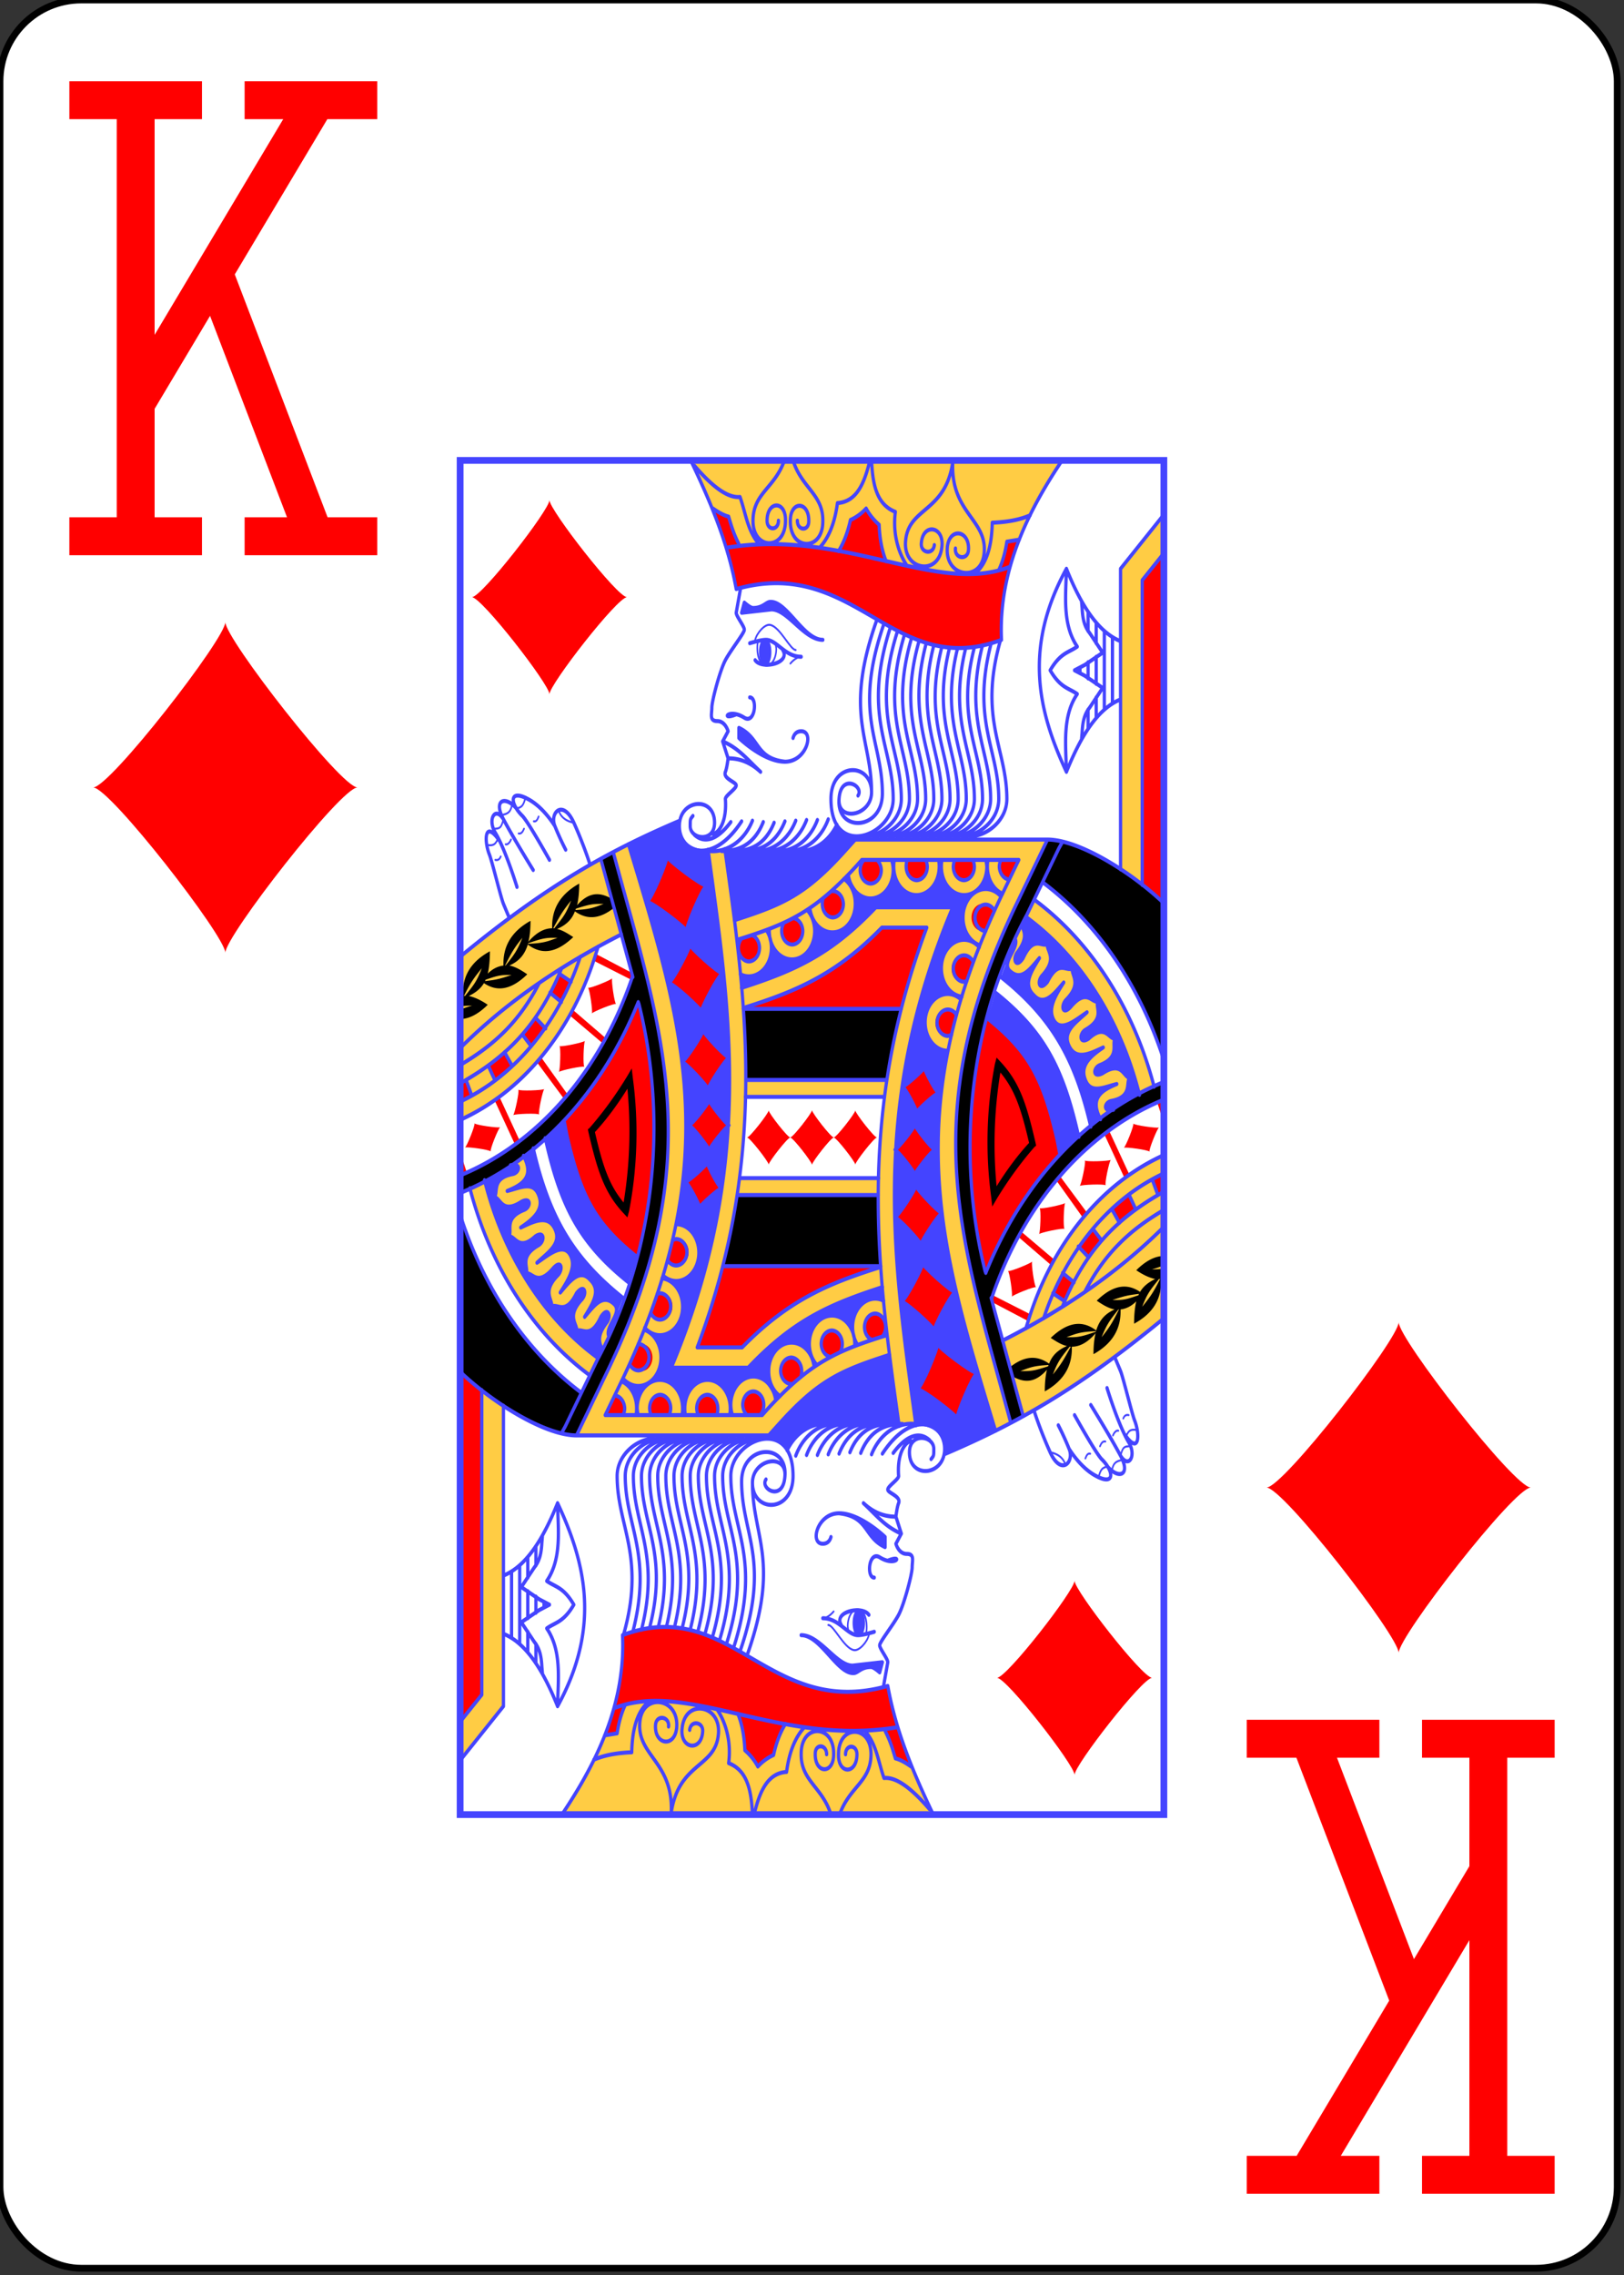 <svg xmlns="http://www.w3.org/2000/svg" xmlns:xlink="http://www.w3.org/1999/xlink" class="card" preserveAspectRatio="none" viewBox="-120 -168 240 336"><rect x="-120" y="-168" width="240" height="336" fill="#333333" stroke="none"/><defs><symbol id="h" preserveAspectRatio="xMinYMid" viewBox="-500 -500 1000 1000"><path fill="none" stroke="red" stroke-linecap="square" stroke-miterlimit="1.5" stroke-width="80" d="M-285-460h200m-100 0v920m-100 0h200M85-460h200m-100 20-355 595M85 460h200m-100-20L-10-70"/></symbol><symbol id="a" preserveAspectRatio="xMinYMid" viewBox="-600 -600 1200 1200"><path fill="red" d="M-400 0C-350 0 0-450 0-500 0-450 350 0 400 0 350 0 0 450 0 500 0 450-350 0-400 0Z"/></symbol><symbol id="g" preserveAspectRatio="none" viewBox="0 0 1300 2000"><path fill="none" stroke="#44F" stroke-linecap="round" stroke-linejoin="round" stroke-width="3" d="M545 265c3-10 18-24 28-22 18 3 37 37 47 37m10 10c-10 0-20 10-20 10m-27-28 1 6c0 14-8 25-18 25s-17-11-17-25c0-4 0-9 2-12M121 497c-4 13-7 15-16 17m-9-6c-3 14-11 14-20 16m4 6c-4 13-7 14-18 14m8 14c-5 11-11 11-20 10m132-51c6 16 28 18 28 18M65 590c5 1 8-1 10-5m33-34c5 1 8-3 10-7m-53 46c5 1 8-1 10-5m61-52c5 1 7-3 9-7m-61 41c4 1 8-3 10-7"/><use xlink:href="#a" width="120" height="120" transform="matrix(1 0 0 .8 590 952)"/><use xlink:href="#a" width="120" height="120" transform="matrix(1 0 0 .8 510 952)"/><use xlink:href="#a" width="170" height="170" stroke="#44F" stroke-linecap="round" stroke-linejoin="round" stroke-width="42.4" transform="matrix(.966 -.207 .259 .773 296 592)"/><use xlink:href="#a" width="150" height="150" stroke="#44F" stroke-linecap="round" stroke-linejoin="round" stroke-width="48" transform="matrix(.985 -.139 .174 .788 348 716)"/><use xlink:href="#a" width="130" height="130" stroke="#44F" stroke-linecap="round" stroke-linejoin="round" stroke-width="55.4" transform="matrix(.996 -.07 .087 .797 383 838)"/><use xlink:href="#a" width="110" height="110" stroke="#44F" stroke-linecap="round" stroke-linejoin="round" stroke-width="65.5" transform="matrix(1 0 0 .8 405 938)"/><use xlink:href="#a" width="100" height="100" stroke="#44F" stroke-linecap="round" stroke-linejoin="round" stroke-width="72" transform="matrix(.985 .139 -.174 .788 409 1024)"/><use xlink:href="#a" width="90" height="90" transform="matrix(.5 .693 -.866 .4 1275 951)"/><use xlink:href="#a" width="90" height="90" transform="scale(1 .8) rotate(50 -753 1890)"/><use xlink:href="#a" width="90" height="90" transform="matrix(.766 .514 -.643 .613 1088 1069)"/><use xlink:href="#a" width="90" height="90" transform="scale(1 .8) rotate(30 -2195 2631)"/></symbol><symbol id="f" preserveAspectRatio="none" viewBox="0 0 1300 2000"><path fill="none" stroke="#44F" stroke-linecap="round" stroke-linejoin="round" stroke-width="6" d="M1205 261v98m-15-107v116m-15-18v30m0-90v40m0-90v30m-15 98v28m0-98v24m0-98v28m-15 54v8M520 779c96-25 164-48 248-119h142c-156 297-108 529-68 765M526 808c95-24 169-49 253-118h83c-132 282-90 513-51 736m178 7c-100-265-182-466 11-790l32-53H742l-10 9c-79 69-128 86-220 109m505 713c-89-265-179-449 9-763l59-98H730l-18 16c-74 66-116 80-205 103M426 0c37 62 69 123 84 190 220-50 290 135 490 75-6-108 56-198 112-265M615 0c16 41 56 50 55 90 0 45-61 44-60-1 0-30 35-29 34 1 0 15-21 14-21-1M599 0c-18 41-57 48-58 88-1 45 60 46 60 1 1-30-34-30-34 0 0 15 21 15 21 0M910 3c-4 75 64 84 58 134-5 44-73 36-68-9 4-30 42-25 39 5-2 15-26 12-24-3M910 3c-14 74-81 66-87 115-6 45 62 54 67 9 4-30-35-35-38-5-2 15 22 18 24 3m-384 4c218-29 388 71 524 28m-21 5c7-12 12-26 15-42l23-3m-82 50c20-13 31-37 32-75 31-1 53-5 70-11M467 71c9 5 19 10 29 12 4 11 9 25 18 39l2 4m37-2c-22-19-25-45-36-70-25 2-55-19-84-46m266 126c10-13 17-28 22-46 11-4 21-10 29-17 6 9 14 17 24 24 1 20 5 38 13 54M757 0c-10 33-24 61-60 63-5 30-16 51-33 66m161 26a99 99 0 0 1-21-79c-35-11-42-41-44-76M0 733c161-106 274-156 406-201m679 28c58 0 155 48 215 94m-239-5a501 501 0 0 1 221 276m-237-251a466 466 0 0 1 210 263m45-51a539 539 0 0 0-224-263m-77 140c94 60 137 121 166 221M989 786c89 57 124 110 152 207l2 6M974 824c78 50 103 90 129 180l5 21m-63 257 4-10a421 421 0 0 1 251-246m-146 202c36-56 82-91 146-121m-187 142c43-84 102-131 187-169m-222 187a386 386 0 0 1 222-214m-329 147a560 560 0 0 1 329-282m-318 319a521 521 0 0 1 318-293m-298 356c108-44 210-98 298-168m-330 66a615 615 0 0 1 77-527l59-98 7-10m-73 848-59-174M523 810h292M528 915h260m-261 25h257m329 260 21 14m8-53 19 16m8-42 16 17m19-46 14 20m18-41 12 21m31-43 10 22m-194 145 22 12m103-638V160l80-80m-40 547V177l40-40m-80 216c-41 13-73 53-100 107-1-40-8-82 20-115-16-9-31-9-50-35 19-26 34-26 50-35-28-33-21-75-20-115 27 54 59 94 100 107m-72 144 1-9c1-16 4-27 14-37l24-29-33-18-19-8 19-8 33-18-24-29c-10-10-13-21-14-37l-1-9m-28-49c-80 117-52 211 0 300M709 618a42 42 0 0 1 21 37v0a42 42 0 0 1-42 42 42 42 0 0 1-42-36m40-25a20 20 0 0 1 2 0 20 20 0 0 1 20 19 20 20 0 0 1-20 20 20 20 0 0 1-19-20 20 20 0 0 1 2-9m126-56a42 42 0 0 1 3 15 42 42 0 0 1-42 42 42 42 0 0 1-41-35m53-22a20 20 0 0 1 8 15 20 20 0 0 1-20 20 20 20 0 0 1-19-20 20 20 0 0 1 7-15m138 0a42 42 0 0 1 1 10 42 42 0 0 1-42 42 42 42 0 0 1-42-42 42 42 0 0 1 1-10m58 0a20 20 0 0 1 3 10 20 20 0 0 1-20 20 20 20 0 0 1-19-20 20 20 0 0 1 2-10m145 0a42 42 0 0 1 2 10 42 42 0 0 1-42 42 42 42 0 0 1-42-42 42 42 0 0 1 1-10m57 0a20 20 0 0 1 3 10 20 20 0 0 1-19 20 20 20 0 0 1-20-20 20 20 0 0 1 3-10m88 50a42 42 0 0 1-28-40 42 42 0 0 1 1-10m39 29a20 20 0 0 1-18-19 20 20 0 0 1 3-10m-39 126a42 42 0 0 1-31-41 42 42 0 0 1 42-42 42 42 0 0 1 28 11m-28 50a20 20 0 0 1 0 1 20 20 0 0 1-20-20 20 20 0 0 1 20-19 20 20 0 0 1 16 9m-60 127a42 42 0 0 1-38-42 42 42 0 0 1 42-42 42 42 0 0 1 28 11m-23 50a20 20 0 0 1-5 1 20 20 0 0 1-20-20 20 20 0 0 1 20-19 20 20 0 0 1 17 10m-47 131a42 42 0 0 1 0 0 42 42 0 0 1-42-42 42 42 0 0 1 42-42 42 42 0 0 1 24 8m-17 52a20 20 0 0 1-7 2 20 20 0 0 1-20-20 20 20 0 0 1 20-19 20 20 0 0 1 16 8M641 664a42 42 0 0 1 14 31 42 42 0 0 1-42 42 42 42 0 0 1-42-42 42 42 0 0 1 0-3m45-16a20 20 0 0 1 17 19 20 20 0 0 1-20 20 20 20 0 0 1-19-20 20 20 0 0 1 4-12m-32 11a42 42 0 0 1 9 26 42 42 0 0 1-42 42 42 42 0 0 1-15-3m21-58a20 20 0 0 1 14 19 20 20 0 0 1-20 20 20 20 0 0 1-19-20 20 20 0 0 1 5-13m276-461c-53 132 5 176 5 254 0 55-115 90-115 0 0-55 75-55 75-10 0 35-63 45-60 10 3-39 47-19 35-5m48-254c-58 135-3 172-3 251 0 55-85 58-80 8m70-265c-62 140-10 175-10 255m48-238c-50 127 7 171 7 248 0 31-36 55-68 55m74-298c-46 123 9 167 9 243 0 31-36 55-68 55m72-293c-43 119 11 163 11 238 0 31-36 55-68 55m71-289c-41 116 12 160 12 234 0 31-36 55-68 55m69-285c-37 113 14 157 14 230 0 31-36 55-68 55m68-282c-35 111 15 155 15 227 0 31-36 55-68 55m68-280c-35 110 15 153 15 225 0 31-36 55-68 55m67-278c-33 108 16 151 16 223 0 31-36 55-68 55m67-278c-33 108 16 152 16 223 0 31-36 55-68 55m67-278c-33 108 16 152 16 223 0 31-36 55-68 55m68-279c-35 109 15 152 15 224 0 31-36 55-68 55m68-282c-35 111 15 155 15 227 0 31-36 55-68 55m69-285c-37 114 14 157 14 230 0 31-36 55-68 55m71-289c-41 116 12 160 12 234 0 31-36 55-68 55m-422-22c-54 66-115 47-115 7s65-45 65-5c0 30-45 25-45 5 0-10 0-10 5-15m70 9c-25 27-49 32-67 19m107-21a82 82 0 0 1-79 45m99-43c-20 40-56 43-77 43m97-42c-20 40-56 42-77 42m97-44c-20 40-56 44-77 44m97-45a80 80 0 0 1-77 45m97-46a81 81 0 0 1-77 46m97-46a80 80 0 0 1-77 46m97-47a81 81 0 0 1-77 47m93-39a81 81 0 0 1-73 39M518 189l-8 36c0 5 15 20 15 25s-25 30-35 45-25 60-25 70-5 20 10 20 20 15 20 15l-10 15 10 25s-2 14-5 20c-5 10 20 15 20 20s-20 15-20 20c4 45-24 56-25 50m70-200c15 0 10 40-10 30-30-15-45 5-15-5m105 35c2-6 7-10 15-10 25 0 10 45-30 45s-85-35-85-35v-15c40 15 30 45 85 50m-105-5c20 0 40 5 60 20-23-17-40-35-70-45m40-205-5 15 55-5c30 0 60 45 95 45-35 0-65-55-95-56-10-1-14 9-34 9-5 0-16-8-16-8v0m105 80c-30 0-45-25-65-25-10 0-30 5-30 5m61 10c15 20-39 29-51 15M240 597c-6-15-17-39-30-62-20-35-45-15-35 5s20 35 20 35m-20-35c-1-1-21-28-50-40-35-15-33 7-10 25 11 9 50 65 50 65m-60-75c-20-20-45-15-25 15s55 75 55 75m-55-75c-15-20-30 0-15 20 19 25 40 80 40 80m-33-69c-27-31-28 1-18 21 5 10 21 63 26 73l11 21m947 12c4 8 11 18-9 39-9 10-2 24 11 8 20-35 35-15 45-21-3 10 20 21-10 47-10 9-5 24 10 9 21-34 35-14 46-20-3 10 19 22-12 47-10 9-6 24 10 9 29-27 38-4 49-7-5 9 14 25-23 42-12 6-11 22 6 13 31-23 37 1 49 0-7 8 10 27-28 39-13 4-14 20 5 12 36-19 38 6 50 7-8 6 6 28-34 34-13 2-17 17 4 13m-181-251c5 14-28 35-9 47 20 14 35-3 53-20-15 20-31 39-10 55 19 17 37-2 55-19-16 20-30 39-18 56 13 18 39 0 61-12-20 15-46 28-33 50s39 11 63 2c-22 12-44 26-33 48 10 21 33 11 58 6-24 8-52 19-30 52"/></symbol><symbol id="e" preserveAspectRatio="none" viewBox="0 0 1300 2000"><path d="m1085 560-59 98c-188 314-98 498-9 763l23-10-58-175a521 521 0 0 1 318-292v-26a560 560 0 0 0-329 282l1 3-2-5a615 615 0 0 1 77-527l59-98-30 50a540 540 0 0 1 224 263V654c-52-39-131-81-188-91zm-865 65c-38 17-51 40-50 66-13 0-28 5-44 20 3-9 4-20 4-31-38 17-51 40-50 66-9 1-19 4-29 12 3-10 4-22 4-33-39 17-51 40-50 66l-5 1v14l22-1-22 6v14c15 0 32-6 51-21-11-6-23-11-35-13 13-5 22-11 28-19 22 12 48 12 80-13-11-6-21-11-33-13 20-7 29-18 34-31 23 14 50 15 84-11-10-5-19-10-30-12 18-6 28-15 33-26 23 13 49 13 82-12-24-12-48-24-78 3 3-10 4-21 4-32Zm-15 25c-9 19-14 24-31 41h-2c14-21 19-27 33-41Zm52 5h8c-19 6-27 8-52 9l1-2c20-5 28-7 43-7zm-85 50h8c-20 6-27 8-55 9l1-1c22-6 30-8 46-8zm-57 0c-9 18-14 24-31 41h-1c13-21 18-27 32-41Zm-75 45c-9 19-14 24-31 41H7c13-21 19-27 33-41Zm47 10h8c-19 5-26 7-49 9l1-2c18-5 26-7 40-7zm436 50 5 105h260l27-105Zm468 72-3 9a491 491 0 0 0-7 197l2 14 8-11c22-29 45-54 70-77l3-2-1-4c-17-59-30-90-65-120zm7 22c26 25 38 52 53 104-22 19-42 41-60 64a523 523 0 0 1 7-168z"/></symbol><symbol id="d" preserveAspectRatio="none" viewBox="0 0 1300 2000"><path fill="#44F" d="M600 445c-40 0-85-35-85-35v-15c40 15 30 45 85 50m-75-235-5 15 55-5c30 0 60 45 95 45-35 0-65-55-95-56-10-1-14 9-34 9-5 0-16-8-16-8Zm50 73a11 20 0 0 1-12 20 11 20 0 0 1-11-20 11 20 0 0 1 11-20 11 20 0 0 1 12 20zm-86 290 134 4c20 0 52-6 73-39 8 12 22 17 36 17l-2 5-18 16c-74 66-116 80-205 102l-18-105zm311 32c0 23-19 42-42 42-30 1-35-40-49-29a42 42 0 1 1-63 43l-5 3a42 42 0 1 1-67 46 42 42 0 0 1-56 49l2 20c96-25 164-48 248-119h142c-156 297-108 529-68 765 30 1 51 10 52 41l95-33c-74-197-139-358-88-561a42 42 0 1 1 24-76l2-4a42 42 0 1 1 32-73l1-3a42 42 0 1 1 39-72l1-1 2-3a42 42 0 0 1-27-50h-4a42 42 0 1 1-81 0h-6a42 42 0 1 1-82 0c-9-1-2 7-2 15zm175-15 56 2 1-2zm24 173c94 60 137 121 166 221l18-11c-22-33 6-44 30-52-25 5-48 15-58-6-11-22 11-36 33-48-24 9-50 20-63-2s13-35 33-50c-22 12-48 30-61 12-12-17 2-36 18-56-18 17-36 36-55 19-21-16-5-35 10-55-18 17-33 34-53 20-19-12 14-33 9-47m229 229a466 466 0 0 0-210-263l-7 14c4 8 11 18-9 39-9 10-2 24 11 8 20-35 35-15 45-21-3 10 20 21-10 47-10 9-5 24 10 9 21-34 35-14 46-20-3 10 19 22-12 47-10 9-6 24 10 9 29-27 38-4 49-7-5 9 14 25-23 42-12 6-11 22 6 13 31-23 37 1 49 0-7 8 10 27-28 39-13 4-14 20 5 12 36-19 38 6 50 7-8 6 6 28-34 34-13 2-17 17 4 13zm-112 62-2-6c-28-97-63-150-152-207l-15 38c78 50 103 90 129 180l5 21"/></symbol><symbol id="c" preserveAspectRatio="none" viewBox="0 0 1300 2000"><path fill="red" d="M750 71c-8 7-18 13-29 17-5 18-12 33-23 46-57-9-118-14-183-8l-1-4c-9-14-14-28-18-39-10-2-20-7-29-10 19 38 34 77 43 117 220-50 290 135 490 75-3-54 11-104 33-149l-23 4c-3 16-8 30-15 42-63 13-131 1-208-13-8-16-12-34-13-54-10-7-18-15-24-24Zm550 66-40 40 1 450c15 9 27 18 39 27zm-187 426-7 10-59 98zm-88 26c-9 0-24 5-26 1a19 19 0 0 0 15 29c-2-4 19-23 17-28-1-2-3-2-6-2zm-279 1a19 19 0 1 0 24 0zm80 0a19 19 0 1 0 34 0zm88 0a19 19 0 1 0 33 0zm-226 46h-2l-15 10a20 20 0 1 0 17-10zm283 20a20 20 0 1 0 0 38l16-29c-3-6-10-9-16-9Zm-355 20-18 7a20 20 0 1 0 18-7zm163 14c-84 69-158 94-255 119l291 1c12-39 28-79 47-120Zm-240 11-20 6a19 19 0 1 0 20-6zm392 30a20 20 0 1 0 5 38l12-28c-3-6-10-10-17-10Zm-30 80a20 20 0 1 0 7 37l9-29c-4-5-10-8-16-8Zm73 13c-30 84-38 159-31 232 4 47 14 94 28 143 35-73 82-130 138-175l-6-20c-26-90-51-130-129-180zm324 122-10 3 12 29v-27zm-98 46-9 5 37 64 9-5zm100 62-21 9 10 22 11-5zm-192 3-7 6 49 55 8-7zm128 28-32 21 14 20 30-20zm-67 50-27 26 19 16 24-25zm-134 3-5 8 61 42 6-8zm78 62-18 30 22 12 17-28zm-129 33-4 9 69 29 4-10z"/></symbol><symbol id="b" preserveAspectRatio="none" viewBox="0 0 1300 2000"><path fill="#FC4" d="M426 0c37 62 69 123 84 190 220-50 290 135 490 75-6-108 56-198 112-265H426zm874 80-80 80v444c30 15 57 33 80 50V80zM730 560l-18 16c-74 66-116 80-205 103l19 129c95-24 169-49 253-118h83c-37 79-60 153-74 225H528l-1 25h257c-28 175 0 332 27 486 48-4 95-6 84 44l122-49c-89-265-179-449 9-763l59-98H730zm331 89-16 25a466 466 0 0 1 210 263l27-12a501 501 0 0 0-221-276zm-23 39-12 20c5 14-28 35-9 47 20 14 35-3 53-20-15 20-31 39-10 55 19 17 37-2 55-19-16 20-30 39-18 56 13 18 39 0 61-12-20 15-46 28-33 50s39 11 63 2c-22 12-44 26-33 48 10 21 33 11 58 6-24 8-52 19-30 52l24-14c-21 4-17-11-4-13 40-6 26-28 34-34-12-1-14-26-50-7-19 8-18-8-5-12 38-12 21-31 28-39-12 1-18-23-49 0-17 9-18-7-6-13 37-17 18-33 23-42-11 3-20-20-49 7-16 15-20 0-10-9 31-25 9-37 12-47-11 6-25-14-46 20-15 15-20 0-10-9 30-26 7-37 10-47-10 6-25-14-45 21-13 16-20 2-11-8 20-21 13-31 9-39zm262 337a421 421 0 0 0-251 247l-3 10-44 18 38 111c79-34 161-79 260-144v-242z"/></symbol><path id="i" d="M-52-100H52v200H-52z"/></defs><rect width="239" height="335" x="-120" y="-168" fill="#fff" stroke="#000" rx="12" ry="12"/><use xlink:href="#b" width="104" height="200" x="-52" y="-100"/><use xlink:href="#b" width="104" height="200" x="-52" y="-100" transform="rotate(180)"/><use xlink:href="#c" width="104" height="200" x="-52" y="-100"/><use xlink:href="#c" width="104" height="200" x="-52" y="-100" transform="rotate(180)"/><use xlink:href="#d" width="104" height="200" x="-52" y="-100"/><use xlink:href="#d" width="104" height="200" x="-52" y="-100" transform="rotate(180)"/><use xlink:href="#e" width="104" height="200" x="-52" y="-100"/><use xlink:href="#e" width="104" height="200" x="-52" y="-100" transform="rotate(180)"/><use xlink:href="#f" width="104" height="200" x="-52" y="-100"/><use xlink:href="#f" width="104" height="200" x="-52" y="-100" transform="rotate(180)"/><use xlink:href="#g" width="104" height="200" x="-52" y="-100"/><use xlink:href="#g" width="104" height="200" x="-52" y="-100" transform="rotate(180)"/><use xlink:href="#h" width="70" height="70" x="-122" y="-156"/><use xlink:href="#a" width="58.6" height="58.6" x="-116" y="-81"/><use xlink:href="#a" width="34.4" height="34.4" x="-56" y="-97"/><g transform="rotate(180)"><use xlink:href="#h" width="70" height="70" x="-122" y="-156"/><use xlink:href="#a" width="58.6" height="58.6" x="-116" y="-81"/><use xlink:href="#a" width="34.4" height="34.4" x="-56" y="-97"/></g><use xlink:href="#i" fill="none" stroke="#44F"/></svg>